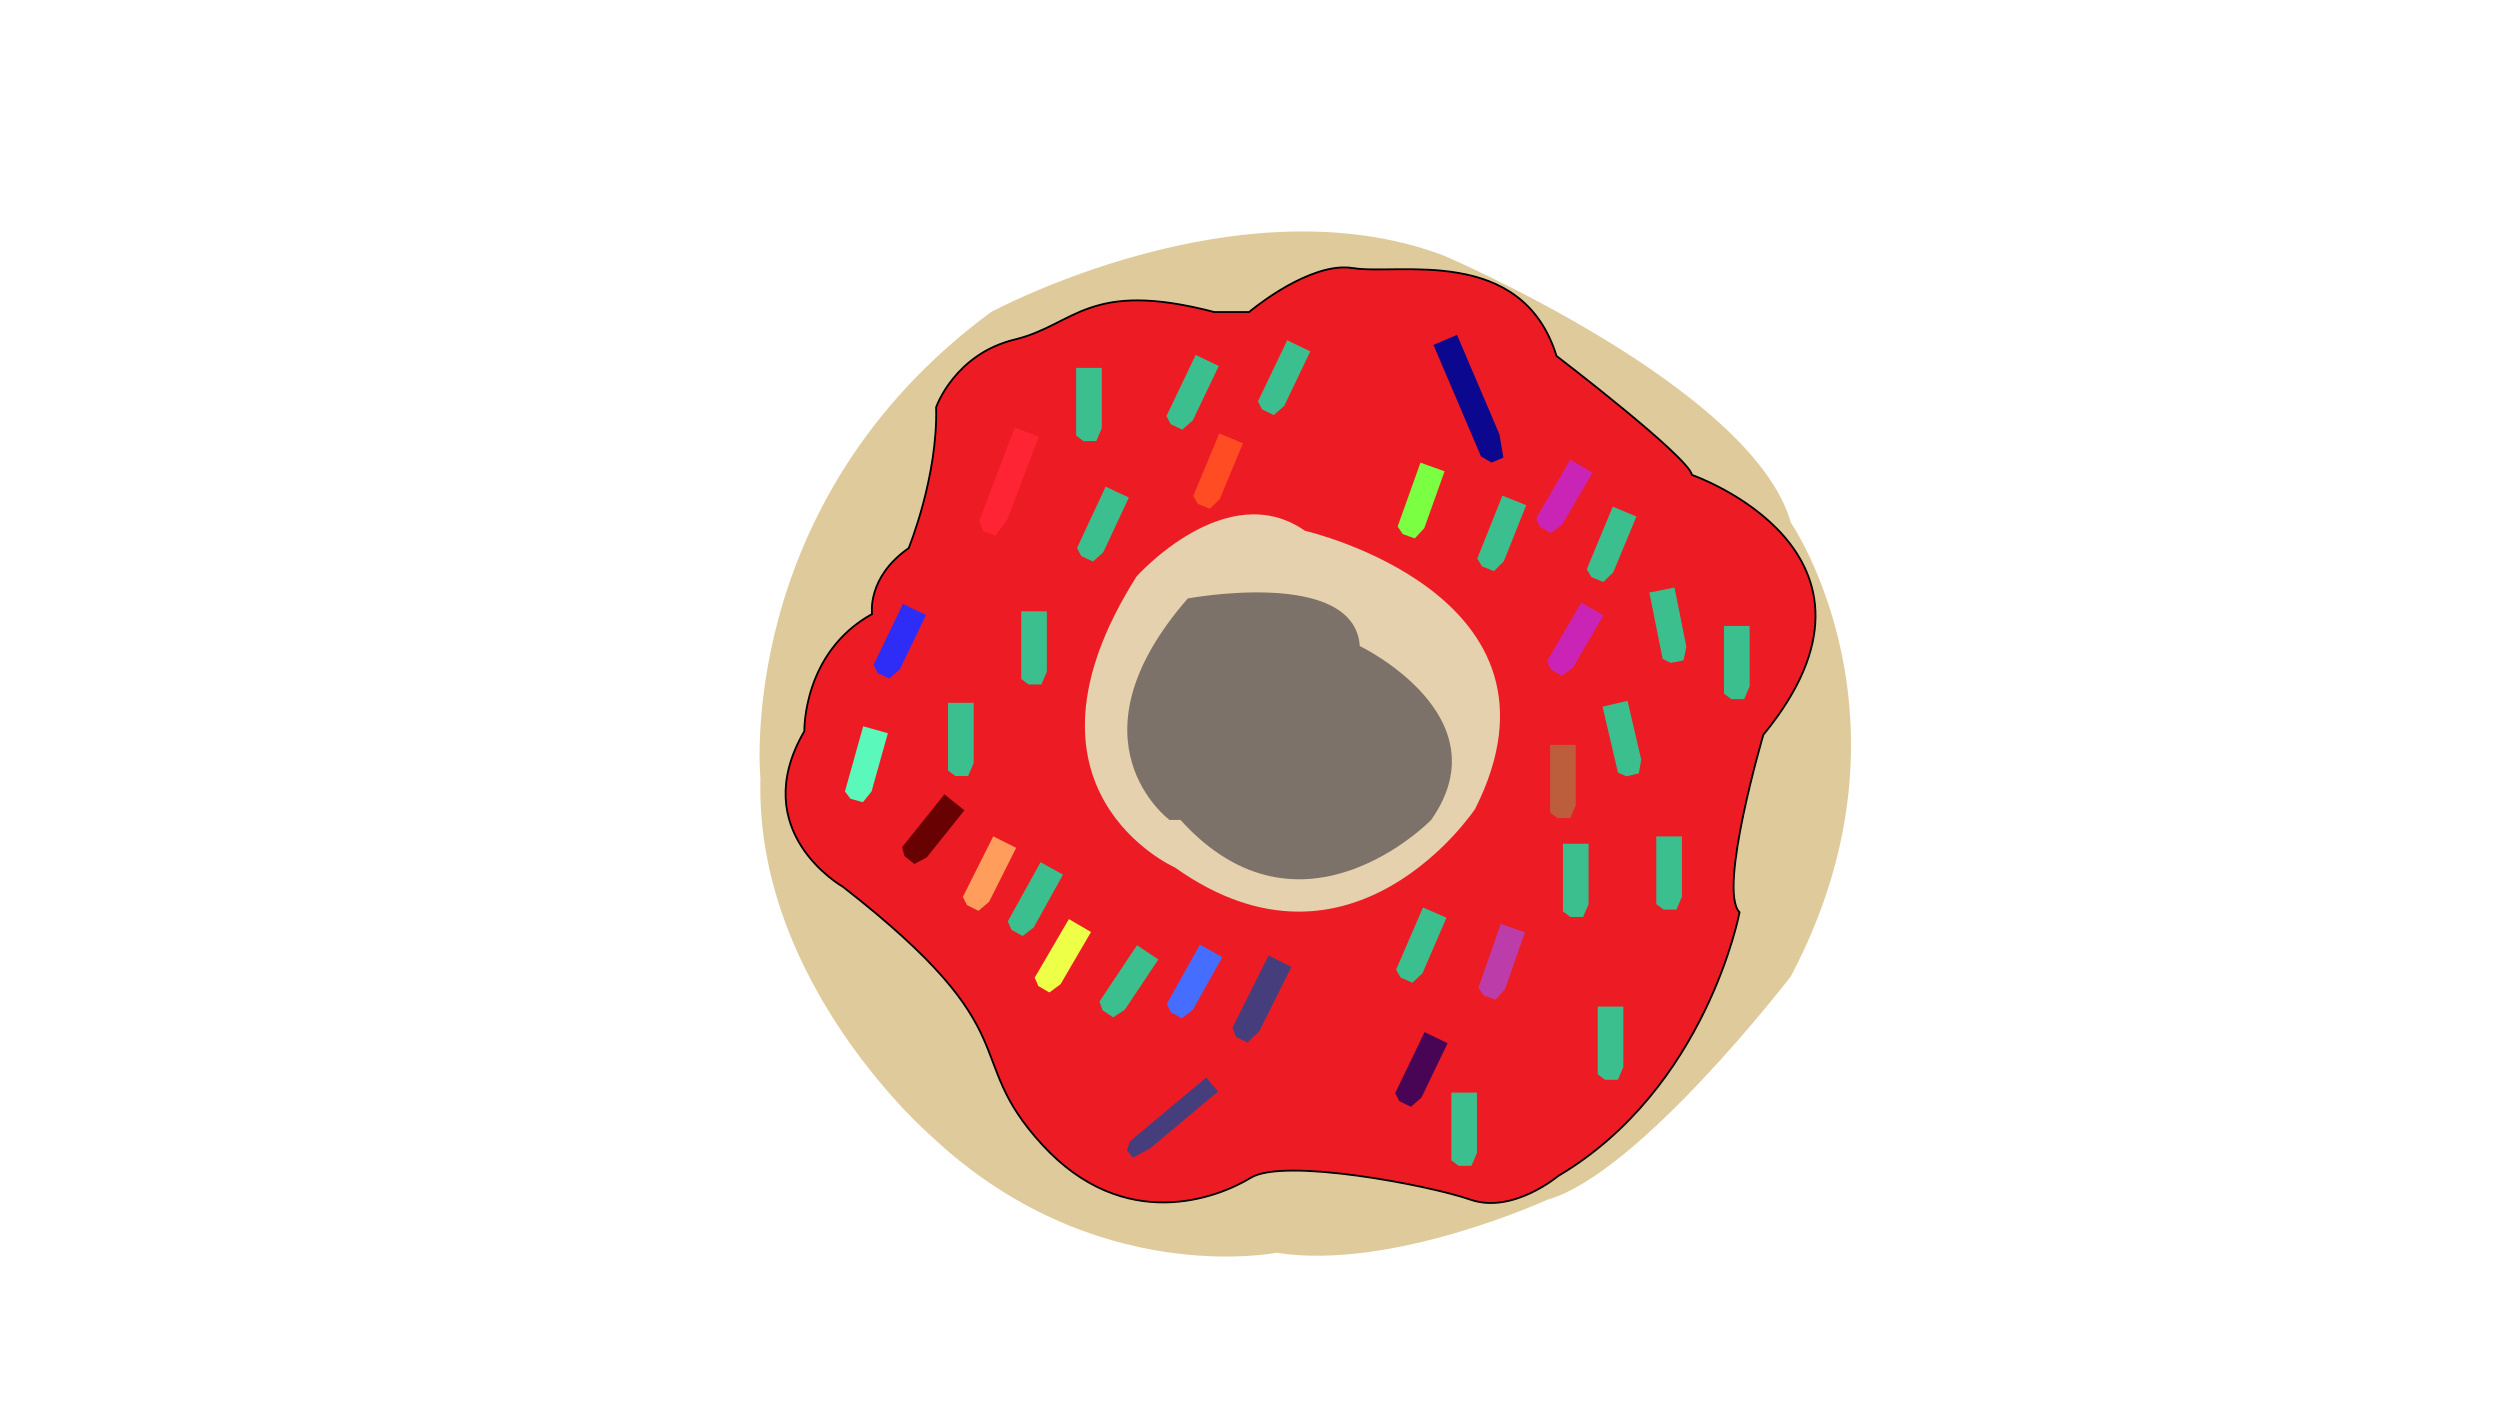<?xml version="1.0" encoding="utf-8"?>
<!-- Generator: Adobe Illustrator 24.1.1, SVG Export Plug-In . SVG Version: 6.00 Build 0)  -->
<svg version="1.1" xmlns="http://www.w3.org/2000/svg" xmlns:xlink="http://www.w3.org/1999/xlink" x="0px" y="0px"
	 viewBox="0 0 1366 768" style="enable-background:new 0 0 1366 768;" xml:space="preserve">
<style type="text/css">
	.st0{fill:#DFCA9B;}
	.st1{fill:#ED1C24;stroke:#000000;stroke-miterlimit:10;}
	.st2{fill:#E5D1AD;}
	.st3{fill:#7C7269;}
	.st4{fill:#3CBF8E;}
	.st5{fill:#FF2434;}
	.st6{fill:#FF4C22;}
	.st7{fill:#2D2DF7;}
	.st8{fill:#C924B5;}
	.st9{fill:#BC3CAA;}
	.st10{fill:#463E7C;}
	.st11{fill:#EEFF48;}
	.st12{fill:#5AF9BB;}
	.st13{fill:#480556;}
	.st14{fill:#456DFF;}
	.st15{fill:#BC5E3C;}
	.st16{fill:#7AFF43;}
	.st17{fill:#680202;}
	.st18{fill:#FF9E5C;}
	.st19{fill:#0B078E;}
</style>
<g id="Layer_1">
</g>
<g id="outer_cream">
</g>
<g id="Layer_4">
</g>
<g id="Layer_5">
</g>
<g id="Layer_6">
</g>
<g id="Layer_7">
	<path class="st0" d="M508.5,620.5c0,0-96-83-93-195c0,0-15-151,126-255c0,0,135-73,247-31c0,0,169,72,190,146c0,0,74,108,0,248
		c0,0-83,108-133,122c0,0-85,39-148,29C697.5,684.5,597.5,704.5,508.5,620.5z"/>
	<path class="st1" d="M460.5,484.5c0,0-53-30-21-85c0,0-1-43,37-64c0,0-3-20,20-36c0,0,16-39,15-77c0,0,10-29,43-37s40-33,109-15h19
		c0,0,27.94-23.71,51.1-24.38c2.01-0.06,3.98,0.06,5.9,0.38c24,4,92-13,111,48c0,0,72,55,74,65c0,0,121,42,39,142c0,0-25,85-13,97
		c0,0-18,96-99,144c0,0-25,21-48,13s-102-23-120-12s-69,31-114-18S564.5,565.5,460.5,484.5z"/>
	<path class="st2" d="M642,474c0,0-95-42-21-159c0,0,49-55,92-25c0,0,152,35,93,152C806,442,739,543,642,474z"/>
	<path class="st3" d="M639,448c0,0-58-43,10-121c0,0,91-17,94,26c0,0,79,38,39,95c0,0-71,73-137,0"/>
	<polyline class="st4" points="518,387 518,417 518,421 522,424 529,424 532,417 532,413 532,387 532,384 525,384 518,384 	"/>
	<polyline class="st4" points="558,337 558,367 558,371 562,374 569,374 572,367 572,363 572,337 572,334 565,334 558,334 	"/>
	<polyline class="st4" points="602.85,268.63 590.16,295.82 588.47,299.44 590.82,303.86 597.17,306.82 602.85,301.74 
		604.54,298.12 615.53,274.56 616.8,271.84 610.46,268.88 604.11,265.92 	"/>
	<polyline class="st5" points="552.89,237.79 537.2,279.14 535.11,284.65 537.28,290.21 543.83,292.69 550.29,284.11 552.39,278.59 
		565.98,242.76 567.55,238.62 561.01,236.14 554.46,233.66 	"/>
	<polyline class="st6" points="665.06,239.62 653.55,267.32 652.01,271.01 654.56,275.32 661.02,278 666.48,272.69 668.01,269 
		677.99,244.99 679.14,242.22 672.67,239.53 666.21,236.84 	"/>
	<polyline class="st7" points="492.09,332.65 479.04,359.66 477.31,363.27 479.6,367.71 485.91,370.75 491.65,365.75 493.39,362.15 
		504.69,338.73 506,336.03 499.69,332.99 493.39,329.95 	"/>
	<polyline class="st4" points="588,204 588,234 588,238 592,241 599,241 602,234 602,230 602,204 602,201 595,201 588,201 	"/>
	<polyline class="st4" points="819.81,273.62 808.67,301.47 807.19,305.18 809.79,309.46 816.29,312.06 821.67,306.67 
		823.16,302.96 832.81,278.82 833.93,276.03 827.43,273.43 820.93,270.83 	"/>
	<polyline class="st4" points="942,345 942,375 942,379 946,382 953,382 956,375 956,371 956,345 956,342 949,342 942,342 	"/>
	<polyline class="st8" points="856.52,253.79 841.4,279.7 839.39,283.16 841.33,287.76 847.38,291.29 853.5,286.76 855.51,283.3 
		868.61,260.84 870.12,258.25 864.08,254.72 858.03,251.2 	"/>
	<polyline class="st8" points="862.52,331.79 847.4,357.7 845.39,361.16 847.33,365.76 853.38,369.29 859.5,364.76 861.51,361.3 
		874.61,338.84 876.12,336.25 870.08,332.72 864.03,329.2 	"/>
	<polyline class="st9" points="819.01,507.64 809.1,535.96 807.78,539.73 810.56,543.89 817.17,546.2 822.31,540.58 823.63,536.81 
		832.22,512.27 833.21,509.44 826.61,507.12 820,504.81 	"/>
	<polyline class="st4" points="793,600 793,630 793,634 797,637 804,637 807,630 807,626 807,600 807,597 800,597 793,597 	"/>
	<polyline class="st10" points="691.54,525.27 675.53,557.29 673.4,561.56 675.37,566.55 681.63,569.68 688.05,563.55 
		690.19,559.28 704.06,531.53 705.66,528.33 699.4,525.2 693.14,522.07 	"/>
	<polyline class="st10" points="655.7,591.56 621.83,619.88 617.32,623.65 615.78,628.69 619,632.55 628.29,627.6 632.8,623.82 
		662.15,599.28 665.54,596.45 662.31,592.59 659.08,588.73 	"/>
	<polyline class="st11" points="582.52,504.79 567.4,530.7 565.39,534.16 567.33,538.76 573.38,542.29 579.5,537.76 581.51,534.3 
		594.61,511.84 596.12,509.25 590.08,505.72 584.03,502.2 	"/>
	<polyline class="st12" points="470.84,399.74 462.75,428.63 461.68,432.48 464.72,436.45 471.46,438.34 476.24,432.41 
		477.31,428.55 484.32,403.52 485.13,400.63 478.39,398.74 471.65,396.85 	"/>
	<polyline class="st4" points="873,553 873,583 873,587 877,590 884,590 887,583 887,579 887,553 887,550 880,550 873,550 	"/>
	<polyline class="st4" points="776.32,498.62 764.42,526.16 762.83,529.83 765.32,534.17 771.74,536.95 777.27,531.71 
		778.86,528.04 789.17,504.17 790.36,501.42 783.93,498.64 777.5,495.86 	"/>
	<polyline class="st13" points="777.07,566.65 764.05,593.68 762.32,597.28 764.62,601.72 770.93,604.76 776.67,599.75 
		778.4,596.15 789.68,572.72 790.98,570.02 784.68,566.98 778.37,563.94 	"/>
	<polyline class="st4" points="619.61,518.97 602.96,543.93 600.75,547.26 602.41,551.98 608.23,555.86 614.61,551.7 616.83,548.37 
		631.25,526.74 632.92,524.24 627.09,520.36 621.27,516.48 	"/>
	<polyline class="st4" points="567.12,473.74 552.58,499.98 550.64,503.48 552.68,508.04 558.8,511.43 564.82,506.76 566.76,503.27 
		579.36,480.52 580.82,477.9 574.7,474.51 568.57,471.11 	"/>
	<polyline class="st14" points="654.19,518.75 639.54,544.93 637.59,548.42 639.62,552.99 645.73,556.41 651.76,551.76 
		653.72,548.27 666.41,525.58 667.87,522.96 661.76,519.54 655.65,516.13 	"/>
	<polyline class="st4" points="854,464 854,494 854,498 858,501 865,501 868,494 868,490 868,464 868,461 861,461 854,461 	"/>
	<polyline class="st4" points="876.32,389.04 883.14,418.25 884.05,422.15 888.62,424.16 895.44,422.57 896.77,415.07 
		895.86,411.17 889.95,385.85 889.27,382.93 882.46,384.52 875.64,386.11 	"/>
	<polyline class="st15" points="847,410 847,440 847,444 851,447 858,447 861,440 861,436 861,410 861,407 854,407 847,407 	"/>
	<polyline class="st4" points="905,460 905,490 905,494 909,497 916,497 919,490 919,486 919,460 919,457 912,457 905,457 	"/>
	<polyline class="st4" points="880.06,279.62 868.55,307.32 867.01,311.01 869.55,315.32 876.02,318 881.47,312.69 883.01,309 
		892.99,284.99 894.14,282.22 887.68,279.53 881.21,276.85 	"/>
	<polyline class="st16" points="775.13,255.64 765.04,283.89 763.69,287.66 766.45,291.83 773.04,294.18 778.22,288.6 
		779.57,284.83 788.31,260.34 789.32,257.52 782.73,255.17 776.13,252.81 	"/>
	<polyline class="st17" points="514.15,436.35 495.41,459.78 492.91,462.9 494.16,467.74 499.63,472.12 506.35,468.52 508.84,465.4 
		525.09,445.1 526.96,442.76 521.49,438.38 516.03,434.01 	"/>
	<polyline class="st18" points="541.37,459.67 527.91,486.48 526.12,490.05 528.35,494.53 534.61,497.67 540.43,492.76 
		542.22,489.18 553.88,465.95 555.23,463.26 548.97,460.12 542.71,456.98 	"/>
	<polyline class="st4" points="702.02,188.64 689.08,215.71 687.35,219.32 689.66,223.75 695.98,226.77 701.71,221.75 
		703.43,218.14 714.65,194.68 715.94,191.98 709.63,188.96 703.31,185.94 	"/>
	<polyline class="st4" points="652.02,196.64 639.08,223.71 637.35,227.32 639.66,231.75 645.98,234.77 651.71,229.75 
		653.43,226.14 664.65,202.68 665.94,199.98 659.63,196.96 653.31,193.94 	"/>
	<polyline class="st4" points="901.8,326.7 907.69,356.12 908.47,360.04 912.98,362.2 919.84,360.83 921.41,353.37 920.63,349.45 
		915.53,323.96 914.94,321.02 908.08,322.39 901.21,323.76 	"/>
	<polyline class="st19" points="785.34,193.4 806.41,242.81 809.22,249.4 815.01,252.77 821.45,250.03 819.29,237.32 816.48,230.73 
		798.22,187.91 796.11,182.97 789.67,185.71 783.23,188.46 	"/>
</g>
</svg>
